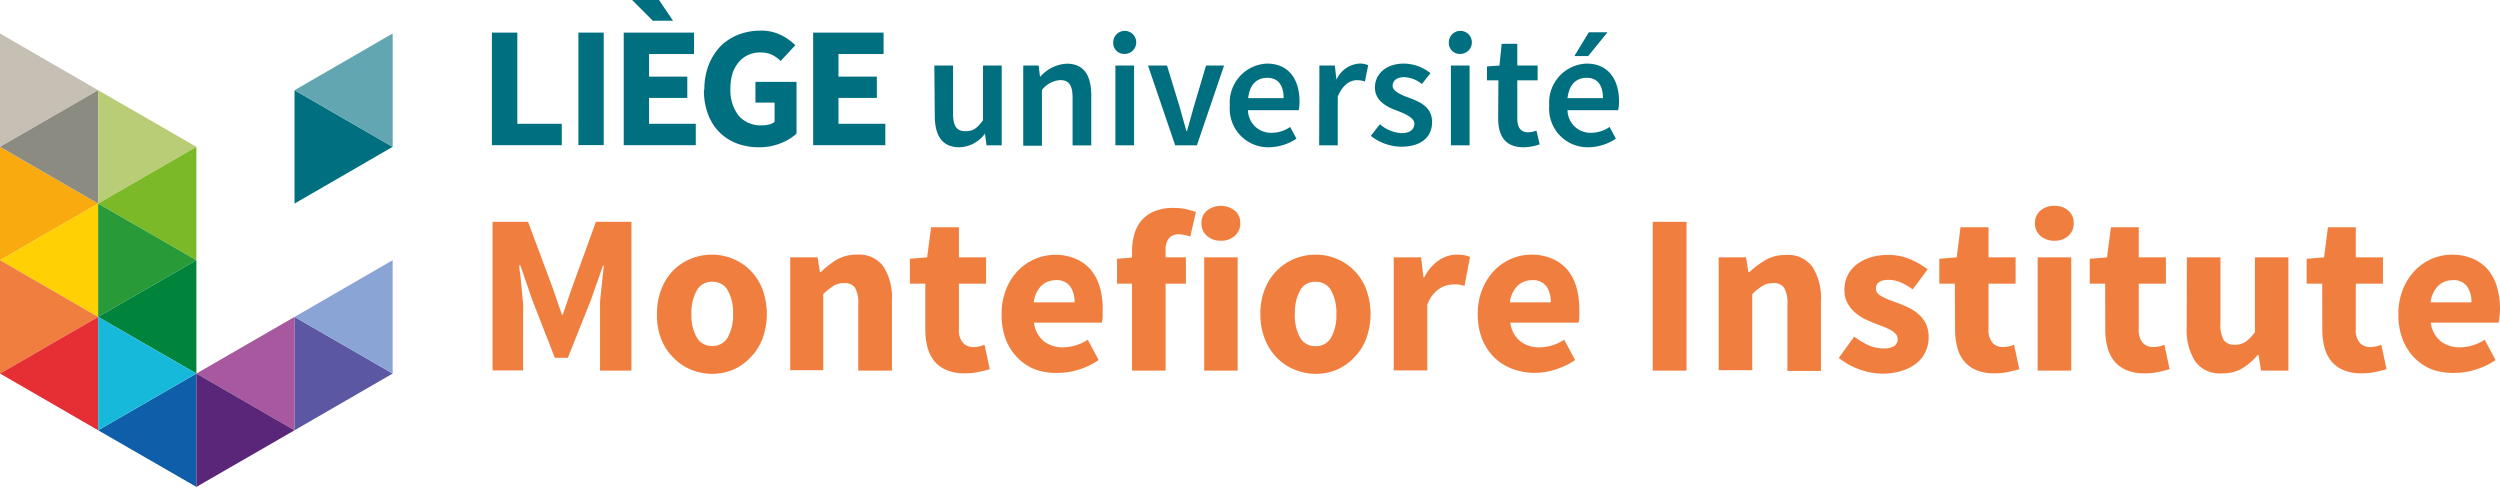 <svg xmlns="http://www.w3.org/2000/svg" xmlns:xlink="http://www.w3.org/1999/xlink" width="230.03" height="44.8" viewBox="0 0 230.03 44.8">
  <defs>
    <style>
      .a {
        fill: none;
      }

      .b {
        clip-path: url(#a);
      }

      .c, .s {
        fill: #007081;
      }

      .d, .g {
        fill: #f07f3f;
      }

      .e {
        fill: #f8aa0e;
      }

      .e, .f, .g, .h, .i, .j, .k, .l, .m, .n, .o, .p, .q, .r, .s, .t, .u, .v {
        fill-rule: evenodd;
      }

      .f {
        fill: #ffd003;
      }

      .h {
        fill: #e62f34;
      }

      .i {
        fill: #c6c0b4;
      }

      .j {
        fill: #8c8b82;
      }

      .k {
        fill: #b9cd76;
      }

      .l {
        fill: #7bb929;
      }

      .m {
        fill: #289b38;
      }

      .n {
        fill: #00843b;
      }

      .o {
        fill: #0e5ea9;
      }

      .p {
        fill: #17b9da;
      }

      .q {
        fill: #a8589e;
      }

      .r {
        fill: #592679;
      }

      .t {
        fill: #61a6b0;
      }

      .u {
        fill: #5b57a2;
      }

      .v {
        fill: #8ba4d6;
      }
    </style>
    <clipPath id="a" transform="translate(-0.03 0.03)">
      <rect class="a" x="0.03" y="-0.03" width="232.02" height="44.8"/>
    </clipPath>
  </defs>
  <title>Montefiore Institute</title>
  <g class="b">
    <g class="b">
      <path class="c" d="M86,6h1.72v4.38c0,1.21.34,1.66,1.13,1.66s1.08-.3,1.63-1V6h1.72v7.34h-1.4l-.14-1.08h0a3,3,0,0,1-2.36,1.26c-1.57,0-2.26-1.06-2.26-2.92Z" transform="translate(-0.03 0.03)"/>
      <path class="c" d="M94.18,6H95.6l.12,1h.06a3.42,3.42,0,0,1,2.41-1.17c1.56,0,2.25,1.06,2.25,2.92v4.6H98.72V9c0-1.21-.34-1.66-1.15-1.66a2.34,2.34,0,0,0-1.67.91v5.13H94.18Z" transform="translate(-0.03 0.03)"/>
      <rect class="c" x="102.63" y="6.03" width="1.72" height="7.34"/>
      <path class="c" d="M105.66,6h1.75l1.16,3.81c.2.72.42,1.47.62,2.21h.06c.2-.74.41-1.49.62-2.21L111,6h1.66l-2.5,7.34h-2Z" transform="translate(-0.03 0.03)"/>
      <path class="c" d="M116.6,5.82c2,0,3,1.44,3,3.48a4.11,4.11,0,0,1-.07.81h-4.67a2.11,2.11,0,0,0,2.17,2.08,3,3,0,0,0,1.71-.54l.58,1.08a4.66,4.66,0,0,1-2.51.79,3.54,3.54,0,0,1-3.62-3.84A3.58,3.58,0,0,1,116.6,5.82ZM118.14,9c0-1.17-.5-1.87-1.5-1.87S115,7.79,114.88,9Z" transform="translate(-0.03 0.03)"/>
      <path class="c" d="M121.43,6h1.42L123,7.3h0a2.51,2.51,0,0,1,2.08-1.48,1.91,1.91,0,0,1,.84.15l-.3,1.5a2.24,2.24,0,0,0-.76-.12c-.58,0-1.29.4-1.74,1.51v4.48h-1.71Z" transform="translate(-0.03 0.03)"/>
      <path class="c" d="M127,11.4a3.27,3.27,0,0,0,2,.82c.8,0,1.17-.37,1.17-.88s-.79-.88-1.57-1.18c-1-.36-2.06-.92-2.06-2.14s1-2.2,2.67-2.2a4,4,0,0,1,2.44.88l-.79,1a2.76,2.76,0,0,0-1.62-.63c-.73,0-1.07.35-1.07.81s.73.81,1.52,1.09c1,.37,2.11.85,2.11,2.23s-1,2.27-2.86,2.27a4.62,4.62,0,0,1-2.78-1Z" transform="translate(-0.03 0.03)"/>
      <rect class="c" x="133.5" y="6.03" width="1.72" height="7.34"/>
      <path class="c" d="M137.9,7.36h-1.05V6.08L138,6l.2-2h1.44V6h1.87V7.36h-1.87v3.5c0,.87.33,1.28,1,1.28a2.06,2.06,0,0,0,.76-.16l.3,1.27a4.51,4.51,0,0,1-1.49.27c-1.71,0-2.33-1.08-2.33-2.66Z" transform="translate(-0.03 0.03)"/>
      <path class="c" d="M146,5.82c2,0,3,1.44,3,3.48a3.38,3.38,0,0,1-.08.81h-4.66a2.11,2.11,0,0,0,2.17,2.08,3,3,0,0,0,1.7-.54l.58,1.08a4.64,4.64,0,0,1-2.51.79,3.54,3.54,0,0,1-3.62-3.84A3.58,3.58,0,0,1,146,5.82ZM147.52,9c0-1.17-.49-1.87-1.49-1.87s-1.62.64-1.77,1.87Z" transform="translate(-0.03 0.03)"/>
      <path class="c" d="M102.46,3.93a1.06,1.06,0,1,1,1.06,1,1,1,0,0,1-1.06-1" transform="translate(-0.03 0.03)"/>
      <path class="c" d="M133.34,3.93a1.06,1.06,0,1,1,1.06,1,1,1,0,0,1-1.06-1" transform="translate(-0.03 0.03)"/>
      <polygon class="c" points="146.13 5.16 144.86 5.16 146.19 2.97 147.91 2.97 146.13 5.16"/>
      <polygon class="c" points="45.26 3 47.6 3 47.6 11.39 51.69 11.39 51.69 13.36 45.26 13.36 45.26 3"/>
      <rect class="c" x="53.22" y="3" width="2.33" height="10.35"/>
      <polygon class="c" points="57.39 3 63.86 3 63.86 4.97 59.72 4.97 59.72 7.05 63.24 7.05 63.24 9.01 59.72 9.01 59.72 11.39 64.02 11.39 64.02 13.36 57.39 13.36 57.39 3"/>
      <polygon class="c" points="58.16 0 60.64 0 61.93 1.91 60.07 1.91 58.16 0"/>
      <path class="c" d="M64.84,8.22a6.13,6.13,0,0,1,.41-2.3,5.17,5.17,0,0,1,1.09-1.71A4.84,4.84,0,0,1,68,3.15a5.44,5.44,0,0,1,2-.36,4.06,4.06,0,0,1,1.9.41,5.17,5.17,0,0,1,1.31.93L71.86,5.58a3.27,3.27,0,0,0-.8-.57A2.43,2.43,0,0,0,70,4.8a2.52,2.52,0,0,0-2,.89,3.1,3.1,0,0,0-.56,1,4.64,4.64,0,0,0-.2,1.4A3.82,3.82,0,0,0,68,10.62a2.67,2.67,0,0,0,2.19.88,2.15,2.15,0,0,0,.62-.08,1.18,1.18,0,0,0,.49-.24V9.41H69.54V7.5h3.78v4.76a4.48,4.48,0,0,1-1.46.89,5.16,5.16,0,0,1-2,.37,5.72,5.72,0,0,1-2-.34,4.55,4.55,0,0,1-1.59-1,4.68,4.68,0,0,1-1.08-1.66,6.24,6.24,0,0,1-.39-2.29" transform="translate(-0.03 0.03)"/>
      <polygon class="c" points="74.82 3 81.3 3 81.3 4.97 77.15 4.97 77.15 7.05 80.68 7.05 80.68 9.01 77.15 9.01 77.15 11.39 81.46 11.39 81.46 13.36 74.82 13.36 74.82 3"/>
      <g>
        <path class="d" d="M45.35,20.38h3.27l2.29,6.15.82,2.39h.08l.82-2.39,2.23-6.15h3.27V34.07H55.24v-5c0-.34,0-.71,0-1.12s.06-.81.1-1.22.09-.82.13-1.22.08-.77.12-1.1h-.08l-1.11,3.17-2.12,5.31H51.08L49,27.56l-1.09-3.17H47.8c0,.33.09.7.13,1.1s.08.8.12,1.22.08.82.11,1.22,0,.78,0,1.12v5H45.35Z" transform="translate(-0.03 0.03)"/>
        <path class="d" d="M60.48,28.86a6,6,0,0,1,.42-2.32A5.05,5.05,0,0,1,62,24.83a4.84,4.84,0,0,1,1.62-1.06,5.07,5.07,0,0,1,1.91-.37,4.91,4.91,0,0,1,1.9.37,4.84,4.84,0,0,1,1.62,1.06,5,5,0,0,1,1.12,1.71,6.62,6.62,0,0,1,0,4.64,5,5,0,0,1-1.12,1.71A4.84,4.84,0,0,1,67.46,34a5.1,5.1,0,0,1-1.9.37A5.27,5.27,0,0,1,63.65,34,4.84,4.84,0,0,1,62,32.89a5.05,5.05,0,0,1-1.13-1.71A6,6,0,0,1,60.48,28.86Zm3.17,0A4.17,4.17,0,0,0,64.13,31a1.55,1.55,0,0,0,1.43.8A1.57,1.57,0,0,0,67,31a4.17,4.17,0,0,0,.48-2.16A4.17,4.17,0,0,0,67,26.7a1.55,1.55,0,0,0-1.43-.8,1.53,1.53,0,0,0-1.43.8A4.17,4.17,0,0,0,63.65,28.86Z" transform="translate(-0.03 0.03)"/>
        <path class="d" d="M72.74,23.65h2.52L75.47,25h.09A8.8,8.8,0,0,1,77,23.87a3.63,3.63,0,0,1,1.87-.47,2.77,2.77,0,0,1,2.46,1.11,5.39,5.39,0,0,1,.77,3.09v6.47H79V28a2.87,2.87,0,0,0-.3-1.56,1.12,1.12,0,0,0-1-.42,1.84,1.84,0,0,0-1,.27,5.83,5.83,0,0,0-.92.74v7H72.74Z" transform="translate(-0.03 0.03)"/>
        <path class="d" d="M85.17,26.07H83.75V23.78l1.59-.13.36-2.77h2.56v2.77h2.5v2.42h-2.5v4.17a1.77,1.77,0,0,0,.37,1.27,1.27,1.27,0,0,0,1,.39,2.37,2.37,0,0,0,.52-.06,2.88,2.88,0,0,0,.47-.15l.48,2.25c-.28.08-.61.17-1,.25a5.82,5.82,0,0,1-1.33.13,4.12,4.12,0,0,1-1.65-.3A2.88,2.88,0,0,1,86,33.2a3.52,3.52,0,0,1-.63-1.27,6.41,6.41,0,0,1-.2-1.64Z" transform="translate(-0.03 0.03)"/>
        <path class="d" d="M92.19,28.86a5.94,5.94,0,0,1,.42-2.28,5.13,5.13,0,0,1,1.1-1.72A4.82,4.82,0,0,1,99,23.78a3.91,3.91,0,0,1,1.39,1,4.58,4.58,0,0,1,.83,1.58,7,7,0,0,1,.27,2c0,.28,0,.53,0,.76s-.06.41-.09.54H95.17a2.61,2.61,0,0,0,.93,1.73,2.87,2.87,0,0,0,1.77.54,4.29,4.29,0,0,0,2.25-.7l1,1.87a6.61,6.61,0,0,1-1.77.86,6.28,6.28,0,0,1-1.92.32A5.87,5.87,0,0,1,95.38,34a4.6,4.6,0,0,1-1.68-1.07,4.93,4.93,0,0,1-1.12-1.71A6.35,6.35,0,0,1,92.19,28.86Zm6.71-1.07a2.48,2.48,0,0,0-.4-1.47,1.51,1.51,0,0,0-1.34-.57,1.92,1.92,0,0,0-1.29.49,2.54,2.54,0,0,0-.72,1.55Z" transform="translate(-0.03 0.03)"/>
        <path class="d" d="M109.55,21.74a3.21,3.21,0,0,0-1.07-.21,1.13,1.13,0,0,0-.88.35,1.67,1.67,0,0,0-.32,1.14v.63h1.87v2.42h-1.87v8h-3.09v-8h-1.38V23.78l1.38-.11v-.56a6.06,6.06,0,0,1,.2-1.56,3.54,3.54,0,0,1,.66-1.28,3.24,3.24,0,0,1,1.2-.86A4.55,4.55,0,0,1,108,19.1a5.35,5.35,0,0,1,1.18.12c.36.09.66.17.89.25Z" transform="translate(-0.03 0.03)"/>
        <path class="d" d="M112.36,22.12a1.85,1.85,0,0,1-1.28-.45,1.48,1.48,0,0,1-.5-1.17,1.44,1.44,0,0,1,.5-1.15,2.1,2.1,0,0,1,2.57,0,1.47,1.47,0,0,1,.5,1.15,1.51,1.51,0,0,1-.5,1.17A1.84,1.84,0,0,1,112.36,22.12Zm-1.53,1.53h3.08V34.07h-3.08Z" transform="translate(-0.03 0.03)"/>
        <path class="d" d="M116,28.86a6,6,0,0,1,.42-2.32,5.05,5.05,0,0,1,1.13-1.71,4.84,4.84,0,0,1,1.62-1.06,5.07,5.07,0,0,1,1.91-.37,4.91,4.91,0,0,1,1.9.37,4.84,4.84,0,0,1,1.62,1.06,5,5,0,0,1,1.12,1.71,6.62,6.62,0,0,1,0,4.64,5,5,0,0,1-1.12,1.71A4.84,4.84,0,0,1,123,34a5.1,5.1,0,0,1-1.9.37,5.27,5.27,0,0,1-1.91-.37,4.84,4.84,0,0,1-1.62-1.06,5.05,5.05,0,0,1-1.13-1.71A6,6,0,0,1,116,28.86Zm3.17,0a4.17,4.17,0,0,0,.48,2.16,1.55,1.55,0,0,0,1.43.8,1.57,1.57,0,0,0,1.43-.8,4.17,4.17,0,0,0,.48-2.16,4.17,4.17,0,0,0-.48-2.16,1.55,1.55,0,0,0-1.43-.8,1.53,1.53,0,0,0-1.43.8A4.17,4.17,0,0,0,119.18,28.86Z" transform="translate(-0.03 0.03)"/>
        <path class="d" d="M128.27,23.65h2.52l.21,1.83h.09a4.06,4.06,0,0,1,1.36-1.58,3,3,0,0,1,1.6-.5,4.67,4.67,0,0,1,.72.05,2.64,2.64,0,0,1,.52.16l-.51,2.67a4.64,4.64,0,0,0-.54-.13,3.49,3.49,0,0,0-.59,0,2.27,2.27,0,0,0-1.23.42A3,3,0,0,0,131.36,28v6.05h-3.09Z" transform="translate(-0.03 0.03)"/>
        <path class="d" d="M136,28.86a5.94,5.94,0,0,1,.42-2.28,5.46,5.46,0,0,1,1.1-1.72,4.8,4.8,0,0,1,1.57-1.08,4.6,4.6,0,0,1,1.82-.38,4.71,4.71,0,0,1,1.95.38,3.79,3.79,0,0,1,1.38,1,4.42,4.42,0,0,1,.83,1.58,7,7,0,0,1,.27,2,5.92,5.92,0,0,1,0,.76c0,.23,0,.41-.08.54H139a2.58,2.58,0,0,0,.94,1.73,2.87,2.87,0,0,0,1.77.54,4.34,4.34,0,0,0,2.25-.7l1,1.87a6.82,6.82,0,0,1-1.78.86,6.23,6.23,0,0,1-1.92.32,6,6,0,0,1-2.08-.37,4.78,4.78,0,0,1-1.68-1.07,5.06,5.06,0,0,1-1.11-1.71A6.15,6.15,0,0,1,136,28.86Zm6.72-1.07a2.48,2.48,0,0,0-.4-1.47,1.52,1.52,0,0,0-1.34-.57,1.92,1.92,0,0,0-1.29.49,2.54,2.54,0,0,0-.73,1.55Z" transform="translate(-0.03 0.03)"/>
        <path class="d" d="M152.1,20.38h3.11V34.07H152.1Z" transform="translate(-0.03 0.03)"/>
        <path class="d" d="M158.17,23.65h2.52L160.9,25H161a8.8,8.8,0,0,1,1.47-1.1,3.68,3.68,0,0,1,1.87-.47,2.78,2.78,0,0,1,2.47,1.11,5.39,5.39,0,0,1,.77,3.09v6.47h-3.09V28a2.76,2.76,0,0,0-.31-1.56,1.11,1.11,0,0,0-1-.42,1.84,1.84,0,0,0-1,.27,5.41,5.41,0,0,0-.92.74v7h-3.09Z" transform="translate(-0.03 0.03)"/>
        <path class="d" d="M170.64,30.94a6.78,6.78,0,0,0,1.37.82,3.39,3.39,0,0,0,1.32.27,1.77,1.77,0,0,0,1-.23.76.76,0,0,0,.31-.65.64.64,0,0,0-.18-.45,1.69,1.69,0,0,0-.48-.37,6.23,6.23,0,0,0-.68-.31l-.78-.3c-.32-.13-.64-.27-1-.44a4.51,4.51,0,0,1-.88-.62,3.25,3.25,0,0,1-.65-.86,2.47,2.47,0,0,1-.25-1.15,3.1,3.1,0,0,1,.28-1.32,2.9,2.9,0,0,1,.81-1,4,4,0,0,1,1.26-.66,5.28,5.28,0,0,1,1.64-.24,5.08,5.08,0,0,1,2.1.41,8.31,8.31,0,0,1,1.57.91l-1.38,1.85a5.41,5.41,0,0,0-1.11-.65,2.89,2.89,0,0,0-1.1-.23c-.78,0-1.17.27-1.17.82a.59.59,0,0,0,.17.43,1.44,1.44,0,0,0,.45.32,5,5,0,0,0,.65.29l.76.28c.34.13.67.27,1,.43a3.92,3.92,0,0,1,.9.6,2.74,2.74,0,0,1,.67.87,2.87,2.87,0,0,1,.25,1.23,3.1,3.1,0,0,1-.28,1.32,2.87,2.87,0,0,1-.81,1.06,4.12,4.12,0,0,1-1.35.71,5.77,5.77,0,0,1-1.85.27,6.28,6.28,0,0,1-2.11-.4,6.63,6.63,0,0,1-1.87-1.05Z" transform="translate(-0.03 0.03)"/>
        <path class="d" d="M179.9,26.07h-1.43V23.78l1.6-.13.35-2.77H183v2.77h2.49v2.42H183v4.17a1.82,1.82,0,0,0,.36,1.27,1.29,1.29,0,0,0,1,.39,2.22,2.22,0,0,0,.51-.06,2.72,2.72,0,0,0,.48-.15l.48,2.25c-.28.08-.61.17-1,.25a5.78,5.78,0,0,1-1.32.13,4.12,4.12,0,0,1-1.65-.3,2.88,2.88,0,0,1-1.11-.82,3.23,3.23,0,0,1-.63-1.27,6.41,6.41,0,0,1-.2-1.64Z" transform="translate(-0.03 0.03)"/>
        <path class="d" d="M189.05,22.12a1.87,1.87,0,0,1-1.28-.45,1.51,1.51,0,0,1-.5-1.17,1.47,1.47,0,0,1,.5-1.15,1.86,1.86,0,0,1,1.28-.44,1.81,1.81,0,0,1,1.29.44,1.47,1.47,0,0,1,.5,1.15,1.51,1.51,0,0,1-.5,1.17A1.81,1.81,0,0,1,189.05,22.12Zm-1.53,1.53h3.09V34.07h-3.09Z" transform="translate(-0.03 0.03)"/>
        <path class="d" d="M193.73,26.07h-1.42V23.78l1.59-.13.36-2.77h2.56v2.77h2.5v2.42h-2.5v4.17a1.77,1.77,0,0,0,.37,1.27,1.27,1.27,0,0,0,1,.39,2.37,2.37,0,0,0,.52-.06,2.88,2.88,0,0,0,.47-.15l.48,2.25c-.28.08-.6.17-1,.25a5.82,5.82,0,0,1-1.33.13,4,4,0,0,1-1.64-.3,2.84,2.84,0,0,1-1.12-.82,3.52,3.52,0,0,1-.63-1.27,6.41,6.41,0,0,1-.2-1.64Z" transform="translate(-0.03 0.03)"/>
        <path class="d" d="M201.25,23.65h3.09v6.07a2.72,2.72,0,0,0,.31,1.55,1.16,1.16,0,0,0,1,.42,1.74,1.74,0,0,0,1-.27,4.24,4.24,0,0,0,.86-.88V23.65h3.08V34.07h-2.52l-.23-1.45h-.06a5.93,5.93,0,0,1-1.44,1.25,3.56,3.56,0,0,1-1.84.45A2.76,2.76,0,0,1,202,33.2a5.37,5.37,0,0,1-.77-3.08Z" transform="translate(-0.03 0.03)"/>
        <path class="d" d="M213.7,26.07h-1.43V23.78l1.6-.13.36-2.77h2.56v2.77h2.5v2.42h-2.5v4.17a1.82,1.82,0,0,0,.36,1.27,1.29,1.29,0,0,0,1,.39,2.22,2.22,0,0,0,.51-.06,2.72,2.72,0,0,0,.48-.15l.48,2.25c-.28.08-.61.17-1,.25a5.72,5.72,0,0,1-1.32.13,4.12,4.12,0,0,1-1.65-.3,2.88,2.88,0,0,1-1.11-.82,3.23,3.23,0,0,1-.63-1.27,6.41,6.41,0,0,1-.2-1.64Z" transform="translate(-0.03 0.03)"/>
        <path class="d" d="M220.71,28.86a5.94,5.94,0,0,1,.42-2.28,5.46,5.46,0,0,1,1.1-1.72,4.8,4.8,0,0,1,1.57-1.08,4.86,4.86,0,0,1,3.77,0,3.79,3.79,0,0,1,1.38,1,4.42,4.42,0,0,1,.83,1.58,7,7,0,0,1,.28,2,5.81,5.81,0,0,1-.05.76,4,4,0,0,1-.08.54h-6.24a2.62,2.62,0,0,0,.94,1.73,2.87,2.87,0,0,0,1.77.54,4.34,4.34,0,0,0,2.25-.7l1,1.87a6.67,6.67,0,0,1-1.78.86,6.23,6.23,0,0,1-1.92.32A6,6,0,0,1,223.9,34a4.78,4.78,0,0,1-1.68-1.07,5.06,5.06,0,0,1-1.11-1.71A6.35,6.35,0,0,1,220.71,28.86Zm6.72-1.07a2.48,2.48,0,0,0-.4-1.47,1.51,1.51,0,0,0-1.34-.57,1.92,1.92,0,0,0-1.29.49,2.6,2.6,0,0,0-.73,1.55Z" transform="translate(-0.03 0.03)"/>
      </g>
      <polygon class="e" points="0 23.94 9.03 18.73 0 13.51 0 23.94"/>
      <polygon class="f" points="0 23.94 9.03 29.16 9.03 18.73 0 23.94"/>
      <polygon class="g" points="0 34.37 9.03 29.16 0 23.94 0 34.37"/>
      <polygon class="h" points="0 34.37 9.03 39.59 9.03 29.16 0 34.37"/>
      <polygon class="i" points="0 3.08 0 13.51 9.03 8.3 0 3.08 0 3.08"/>
      <polygon class="j" points="0 13.51 9.03 18.73 9.03 8.3 0 13.51"/>
      <polygon class="k" points="18.07 13.51 9.03 8.3 9.03 18.73 18.07 13.51"/>
      <polygon class="l" points="9.03 18.73 18.07 23.94 18.07 13.51 9.03 18.73"/>
      <polygon class="m" points="18.07 23.94 9.03 18.73 9.03 29.16 18.07 23.94"/>
      <polygon class="n" points="9.03 29.16 18.07 34.37 18.07 23.94 9.03 29.16"/>
      <polygon class="o" points="9.03 39.59 18.07 44.8 18.07 34.37 9.03 39.59"/>
      <polygon class="p" points="18.07 34.37 9.03 29.16 9.03 39.59 18.07 34.37"/>
      <polygon class="q" points="18.07 34.37 27.1 39.59 27.1 29.16 18.07 34.37"/>
      <polygon class="r" points="18.07 44.8 27.1 39.59 18.07 34.37 18.07 44.8"/>
      <polygon class="s" points="27.1 18.73 36.13 13.51 27.1 8.3 27.1 18.73"/>
      <polygon class="t" points="36.13 3.08 27.1 8.3 36.13 13.51 36.13 3.08 36.13 3.08"/>
      <polygon class="u" points="27.1 39.59 36.13 34.37 27.1 29.16 27.1 39.59"/>
      <polygon class="v" points="27.1 29.16 36.13 34.37 36.13 23.94 27.1 29.16"/>
    </g>
  </g>
</svg>
